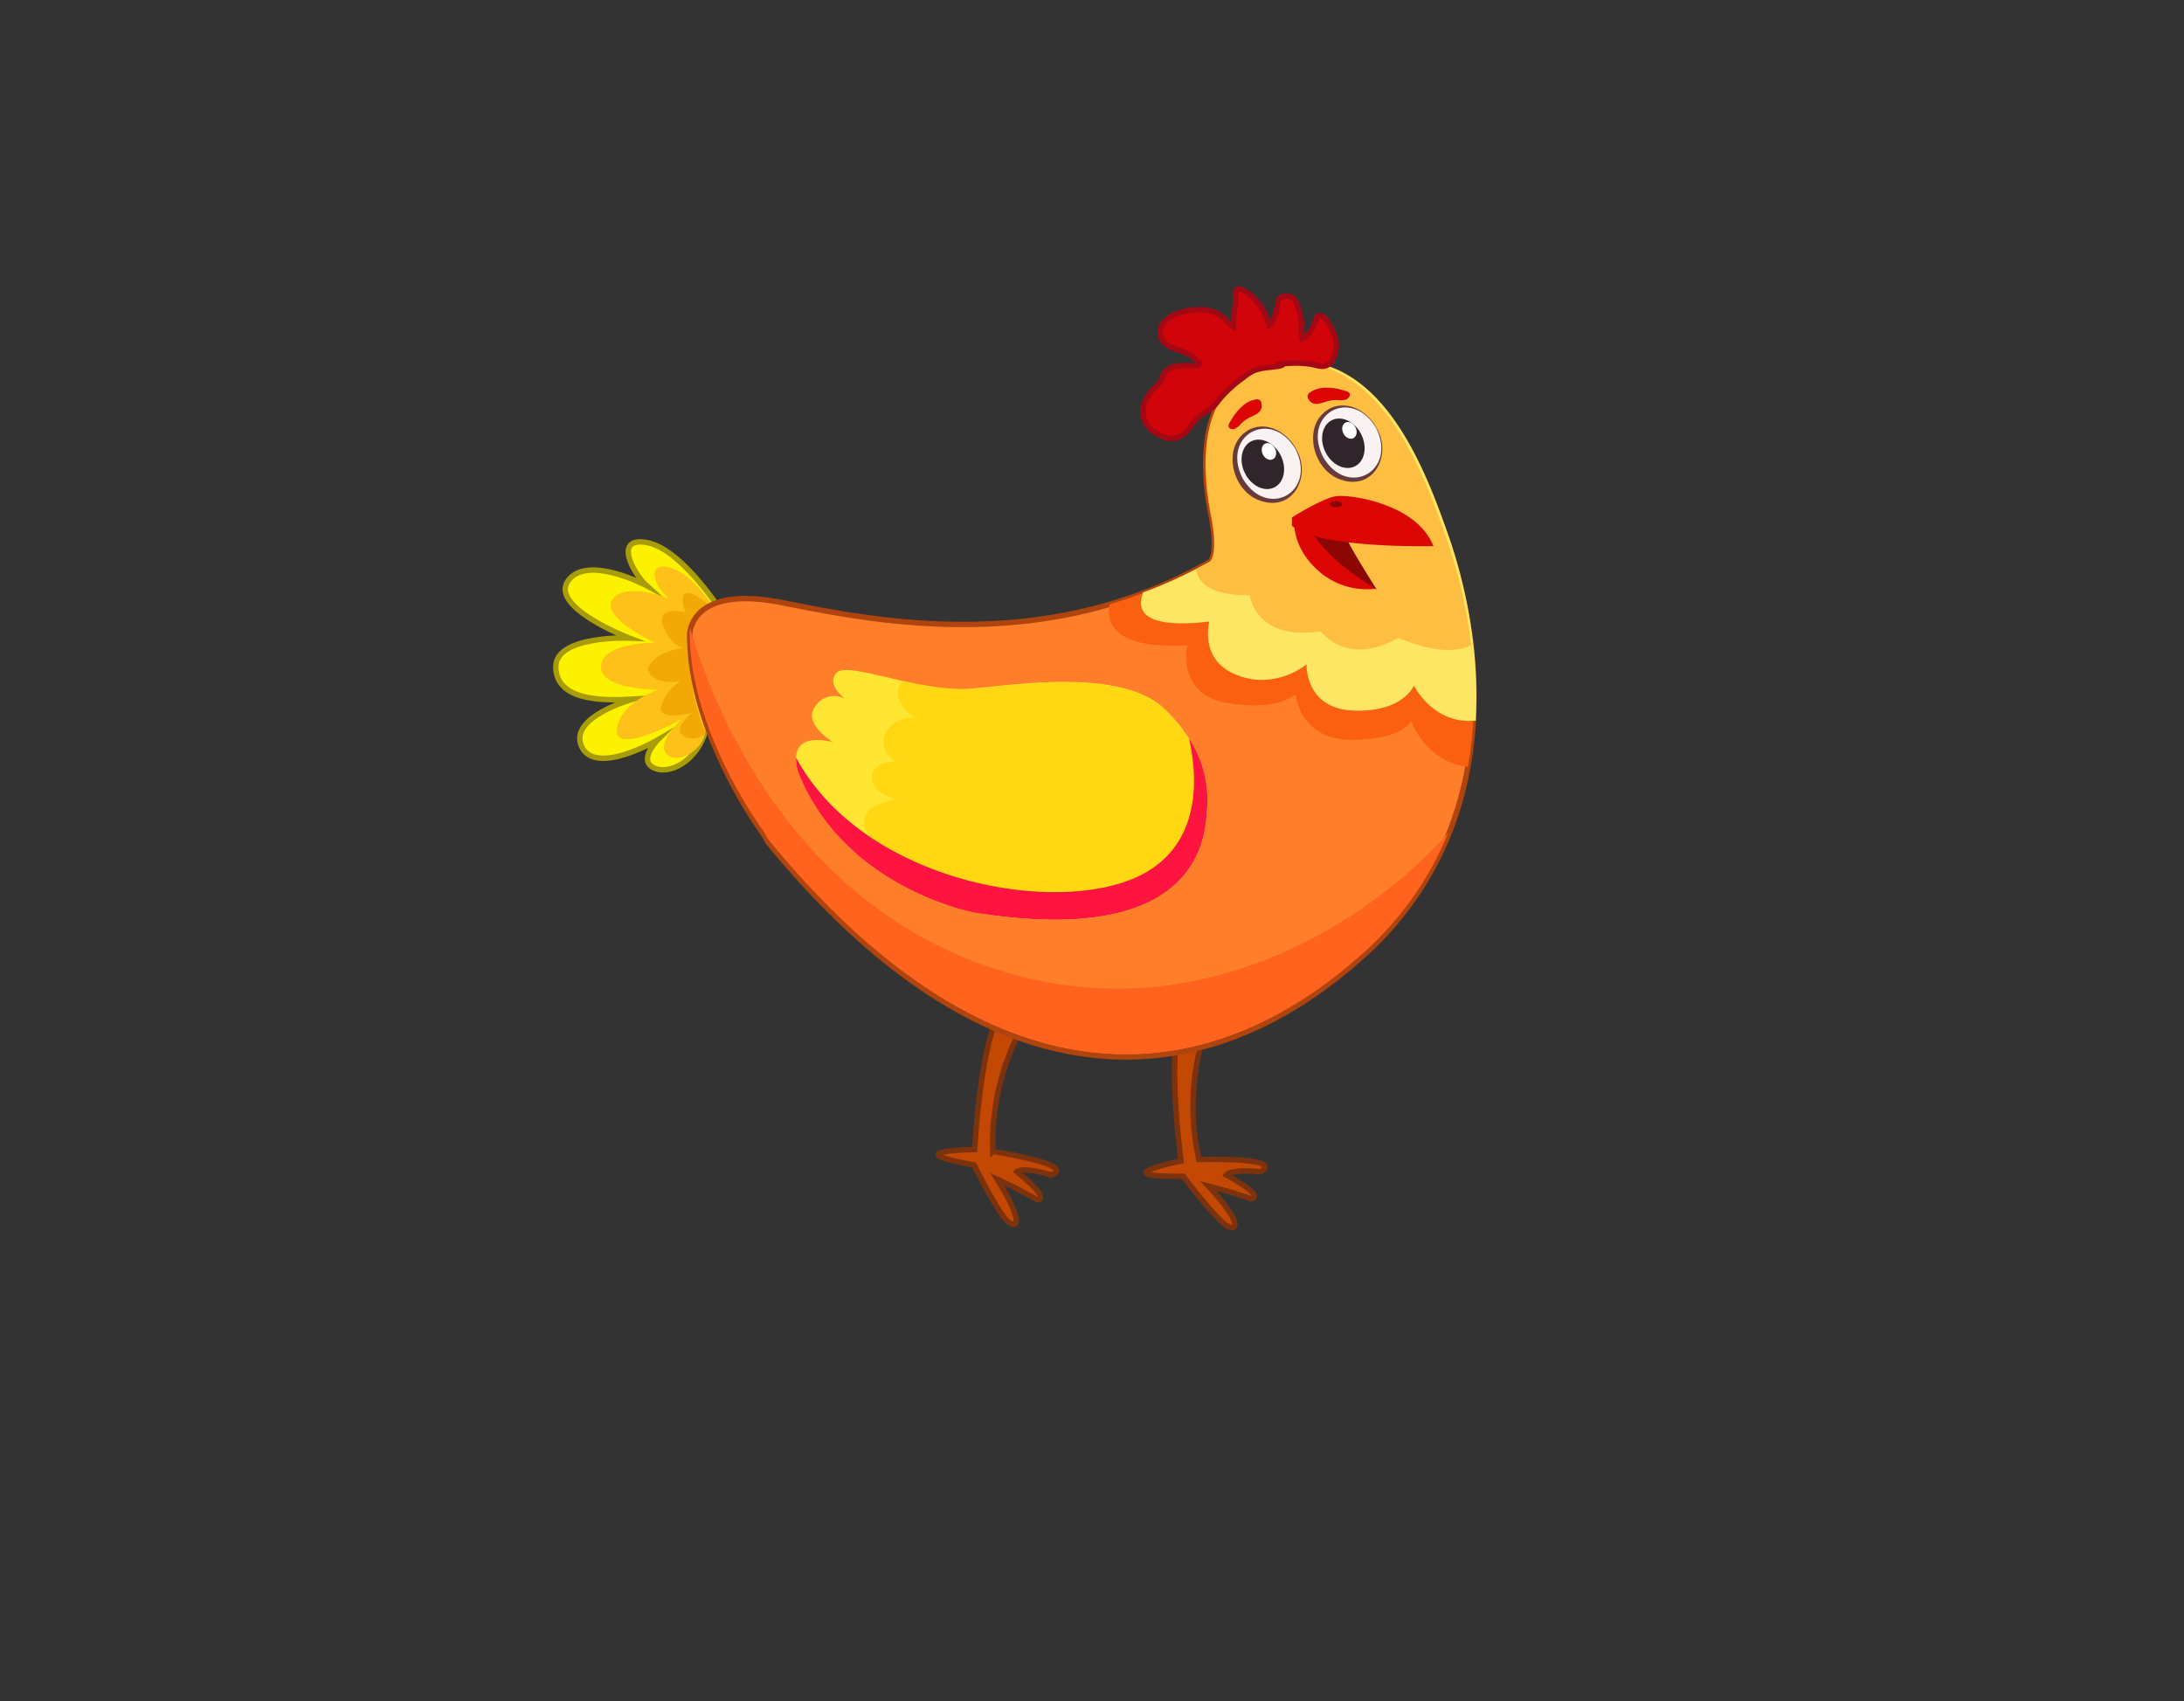 <svg xmlns="http://www.w3.org/2000/svg" xmlns:xlink="http://www.w3.org/1999/xlink" width="402.35" height="313.41" viewBox="0 0 402.35 313.41">
  <rect x="0" y="0" width="402.35" height="313.41" fill="#333333" stroke="none"/>
  <defs>
    <style>
      .cls-1 {
        fill: none;
      }

      .cls-2 {
        isolation: isolate;
      }

      .cls-3 {
        clip-path: url(#clip-path);
      }

      .cls-4 {
        fill: #0c4c29;
      }

      .cls-5, .cls-6 {
        mix-blend-mode: multiply;
        opacity: 0.43;
      }

      .cls-5 {
        fill: url(#linear-gradient);
      }

      .cls-6 {
        fill: url(#linear-gradient-2);
      }

      .cls-7 {
        fill: #c34804;
        stroke: #7c320d;
      }

      .cls-11, .cls-22, .cls-7, .cls-8 {
        stroke-miterlimit: 10;
      }

      .cls-8 {
        fill: #fcf200;
        stroke: #a89c0b;
      }

      .cls-9 {
        fill: #fec119;
      }

      .cls-10 {
        fill: #f2a905;
      }

      .cls-11 {
        fill: #ff7e2a;
        stroke: #af440e;
      }

      .cls-12 {
        fill: #fb6010;
      }

      .cls-13 {
        fill: #fde664;
      }

      .cls-14 {
        fill: #febe42;
      }

      .cls-15 {
        fill: #ff631e;
      }

      .cls-16 {
        fill: #dc0604;
      }

      .cls-17 {
        fill: #8c0606;
      }

      .cls-18 {
        fill: #f9f2f2;
      }

      .cls-19 {
        fill: #683c3c;
      }

      .cls-20 {
        fill: #30252b;
      }

      .cls-21 {
        fill: #fff;
      }

      .cls-22 {
        fill: #d10409;
        stroke: #a30814;
      }

      .cls-23 {
        fill: #ffe632;
      }

      .cls-24 {
        fill: #ffd713;
      }

      .cls-25 {
        fill: #fd1441;
      }
    </style>
    <clipPath id="clip-path">
      <rect class="cls-1" x="-2238.88" y="326.76" width="1280" height="720"/>
    </clipPath>
    <linearGradient id="linear-gradient" x1="7187.4" y1="-1844.31" x2="7298.16" y2="-1406.08" gradientTransform="matrix(-0.77, 0.07, 0.01, 0.99, 5327.04, 1204.1)" gradientUnits="userSpaceOnUse">
      <stop offset="0" stop-color="#96880c"/>
      <stop offset="0.31" stop-color="#002405"/>
      <stop offset="0.62" stop-color="#000b00"/>
      <stop offset="1" stop-color="#596b00"/>
    </linearGradient>
    <linearGradient id="linear-gradient-2" x1="3734.47" y1="-1886.69" x2="3820.08" y2="-1547.97" gradientTransform="matrix(0.77, 0.07, -0.01, 0.99, -3347.96, 1204.1)" xlink:href="#linear-gradient"/>
  </defs>
  <g class="cls-2">
    <g id="Layer_1" data-name="Layer 1">
      <g class="cls-3">
        <g>
          <g>
            <path class="cls-4" d="M-1126.74,79.74c9.3-15.83,53.89-10.44,100,11.88-14.17-15.53-19.91-31.5-12.78-36.17,6.32-4.22,20.8,2,34.41,13.94a169.61,169.61,0,0,1-7.13-18c-13.09-39.89-7.93-74.61,11.53-77.63,17.72-2.77,41.1,21.86,55,56.4C-943,1.5-930-19.42-915.08-17.86c.63.11,1.17.27,1.71.38-27.27-36.08-36-71.34-19.16-80.33,17.62-9.43,56.65,13.55,87,51.34a7.72,7.72,0,0,0,1.19,1.4c-1-3.14-1.77-6.46-2.57-9.72-11.15-49.07-.67-90.33,23.5-92.28,18.22-1.42,39.07,20.21,53,52.12l-.07-.38c-2.5-32.34,8.54-58.16,24.66-57.65,9,.23,17.79,8.8,24.11,22,1-4.09,3-7,6.32-8,5.69-1.7,13.69,2.55,21.32,10.35-.43-14.23,4.21-24.91,11.94-25.2,4.13-.17,8.53,2.76,12.3,7.67-12.26-27.77-12.13-51.83,1.45-56.32,10.51-3.37,26.26,5.72,40.79,22.09-2.62-25.3,5.06-45.46,17.77-45.6,7.64-.11,15.38,6.81,21.32,17.7-.74-22,6.49-38.45,18.19-38.8s24.21,15.83,30.47,37.92a82.35,82.35,0,0,1,6.73-15.69c12-21.86,31.13-35.35,42.68-30.17,2.25-16.81,9.67-28.51,19.55-28.34,9.66.21,19.08,11.78,24.56,28.29,2-10.68,7-17.81,13.58-17.69,6.24.11,12.26,6.86,16.31,16.8,5.7-.49,14.1,3.78,22.69,11.08-8.08-16.06-8.94-29.19-.76-32.72s23.59,3.85,38.54,17.55c5.88-8.47,32.73-3.58,59.94,11A160,160,0,0,1-278.16-238c-9.4-16.82-12.32-31.71-7.85-38.94l28.5,3.16A112.67,112.67,0,0,1-235.8-254c-2.12-7.2-2.37-13.29-.63-17.44l31,3.43a121.2,121.2,0,0,1,24.63,24.37c-.07-8.45,1.22-15.66,3.62-21.24l41.09,4.55a116,116,0,0,1,17.89,31.38c-.56-5.56.93-9.54,4.64-10.8,6.81-2.44,19,5,29.76,17.4.46-9.34,4-15.7,10.18-16.22,3.59-.32,7.56,1.44,11.49,4.61-2.53-7.29-3.36-13.61-2.46-18.46l44.21,4.83a162.17,162.17,0,0,1,27.66,27.4l.15.14A127.8,127.8,0,0,1,.1-245.34q43.5,4.77,87,9.52A236.11,236.11,0,0,1,103.92-212c2,3.08,3.73,6.16,5.4,9.29,0,0,0-1.14-.09-1.71a134.89,134.89,0,0,1,.8-28.91q37.8,4.15,75.61,8.27a150.07,150.07,0,0,1,4.18,22,4.13,4.13,0,0,1,1-.88c11.66-6.62,39,6.85,63.44,30.47-7.43-17.26-10.87-33.18-10.3-45.24l61.47,6.71a178.28,178.28,0,0,1,22.12,33.66,176.21,176.21,0,0,1,7.83,17.93c2.41-15,10-25.27,18.66-23.88,9.68,1.54,17.14,17.18,17,35.33,22.16-35,56.25-55,76.48-44.68,18.85,9.63,19,42.24,1.44,75.3,14.41-15.3,31.62-22.69,42.45-17,13.59,7.2,12,32.17-3.45,55.75a24.68,24.68,0,0,1-2,2.88c.64-.27,1.19-.48,1.19-.48,34.51-11.19,68.57-9.72,76.86,3,7.18,11.09-7.66,27.13-34,38.36,28.35-3.31,53.93,1.93,58.17,12.4,3.68,9-9.73,19-31.41,24.71C573.27,8.12,584.22,16.7,583,23.22c-1,5.09-9.27,7.67-21.12,7.57,24.49,9.18,41.27,22,39.12,30.77s-21.87,10.59-46.44,5.54c36.49,20.3,59.32,44.89,51.88,57.22-6,10.08-30.6,9.05-60.34-1,22.23,12.68,35.6,26.71,32,35.76-4.6,11.5-35,10.78-69.7-1,.44.47.83.88,1.19,1.33,20.28,24.36,27.55,48.42,16.26,53.87-9.14,4.35-27.62-4.8-45.1-21.25a101,101,0,0,1,1.46,13.92c1.26,31.81-11.42,56.09-28,54.22-14.66-1.68-27.52-22.71-31.34-49.23a76.27,76.27,0,0,1-8.68,10.67c-16,16.26-36.91,23.89-46.61,17.09-7-4.87-6.37-15.7.19-27.38-18.75,5-36.15,3.72-41.23-3.46-3.46-5-.23-11.58,7.5-17.84-17.49,2.71-33,.28-36.58-6.36l-.08-.13c-12.25,9.73-25.57,13.74-33.25,8.94-5.1-3.17-6.69-9.68-5.05-17.55-7.77,12.8-18.26,19.94-27.5,17.06-9.47-2.89-14.87-15.76-14.44-31.75-3.68,7.79-9.23,12.25-15.59,11.57-11.87-1.29-22.31-20.28-23.72-42.81-1.65,1.84-3.43,3.6-5.21,5.44-23.2,22-52.75,31.82-66.06,22.07-4.45-3.32-6.43-8.48-6.33-14.75-4,3.68-8.33,5.4-12.49,4.31a11.6,11.6,0,0,1-4.57-2.5c3,13.76.73,24-7.06,25.78-6.93,1.54-16.59-4-25.85-13.81,3.42,21-1.44,36.78-12.92,37.84-7.81.6-17.07-5.68-25.3-16.15-1.74,4.41-4.64,7.09-8.63,7.46-3.29.28-7-1.1-10.6-3.8,4.83,15.16,3.42,26.94-4.86,29.4s-21.39-4.84-33.72-17.66c-.54,9.26-3.93,15.69-9.49,16.7,14.22,21.75,18.05,40.35,7.6,46.43-8.79,5.13-25.73.16-44.48-11.66,4.23,18.38.27,33.07-9.24,33.5-7.66.36-16.79-8.74-23-21.91-1,2.45-43.78-11.37-44.88-9.3,0,0-23,52.62-38,53.93-12.43,1.1-38.95-39.82-38.95-39.82-2.52-1.29-41,7.79-43.65,6.05,4.82,13.45,4.06,24.4-2.83,26.77-8.44,2.88-23.18-8.41-33.78-25.53-6.91,16.57-17.53,26.66-29.08,25.38-13.58-1.6-24.72-18.81-29.36-42.38-5.5,1.08-13.35-3.28-21.05-11-.63,15.22-6.13,26-15.13,26.82s-19.27-8.84-26.94-23.56c-1,3.58-3,6.08-6.11,6.94-3.63,1.08-8.34-.24-13.12-3.39,1,11.82-2,20.41-9.26,22.55-10.56,3.13-27-8.72-40.23-27.89-.4,11.53-4.39,19.68-11.45,20.78-8.08,1.21-18-6.81-26-19.66a6.08,6.08,0,0,1-1.94,3.71c-2.83,2.38-7.9,2.48-14.14.67,5,5.24,7.29,10.43,6,14.8-3.81,12.94-36.76,14.68-73.57,3.91-2.93-.88-5.77-1.83-8.69-2.78,16.26,19.69,22,39.55,12.81,44.84-4.88,2.81-13.13.74-22.33-4.58,12.69,13.54,18.08,26.46,12.23,32.24-5.68,5.58-20.23,3.09-36.72-5.18,7.46,6.22,11.1,12.31,9.21,16.83-2.85,6.72-17.4,7.94-35.46,3.71l.16.26c2.05,6.92-9.32,14.39-26.39,18.08,11.34,2.71,19.26,7.26,20.14,12.66,1.22,7.93-12.78,15-32.58,17.29,14.63,7.7,23.47,16.78,21.32,23.29-3.1,9.21-26.89,9.88-53.13,1.46A128.49,128.49,0,0,1-793,417.44c17.26,24,22.48,46.56,11.32,53-12.94,7.43-42.41-9.06-66-36.67-3.5-4.12-6.68-8.3-9.54-12.44-2.24,20.14-10.92,34.31-22.12,33.75-13.92-.69-26.29-23.83-27.72-51.68a13.9,13.9,0,0,0,0-1.58c-20.64,22.18-46.09,33.28-58.85,25-10-6.44-9.57-23.13-.24-41.66-17.68,18.92-37.94,28.23-50.92,21.77-15.88-8-15.39-37,.18-67-17.12,12.8-35.41,17.92-44,11.31-8.68-6.8-4.25-23.59,9.66-39.87-10.14,4.22-19.13,4.87-24,.84-6-5.18-3.39-16.31,5.58-27.77-23,2.66-42.34-1.28-46.18-10.33-4.33-10.4,13.44-23.73,40.3-30.71-31.22-.53-56.28-9.13-58.74-21.11-2.79-13.75,25.32-26.75,62.83-29.07l2-.05c-1.37-.6-2.6-1.12-3.91-1.77-31.48-14.88-52-35.67-46-46.51,4.88-8.66,25.35-8.29,49.42-.2C-1110.41,122.49-1135.53,94.48-1126.74,79.74Z"/>
            <path class="cls-5" d="M-1134.21,222.29c-1.5-7.2,5.64-14.25,18.17-19.57,8.53,3,21.27,3.88,35.44,2.26-9,11.46-11.6,22.58-5.58,27.71,4.76,4,13.89,3.38,24-.78-13.84,16.28-18.35,33.07-9.67,39.87,8.46,6.6,26.83,1.49,43.94-11.37-15.49,30.06-16,59-.17,67,13,6.53,33.16-2.79,50.92-21.7-9.33,18.53-9.86,35.21.25,41.66,12.82,8.22,38.21-2.89,58.82-25a12.6,12.6,0,0,0,.11,1.58c1.35,27.86,13.72,50.93,27.56,51.68,11.28.51,20.05-13.67,22.27-33.75a155.89,155.89,0,0,0,9.53,12.39c23.51,27.65,53.07,44.09,65.84,36.71,11.24-6.46,6-28.92-11.16-52.95a129,129,0,0,0,15.65,6.08c26.3,8.43,50.1,7.76,53.12-1.46,2.15-6.57-6.68-15.59-21.33-23.3,19.89-2.3,33.9-9.4,32.58-17.22-.87-5.45-8.79-10.07-20.2-12.73,17-3.75,28.43-11.16,26.45-18.07a.41.41,0,0,0-.06-.19c18,4.1,32.59,3,35.45-3.78,1.89-4.52-1.84-10.61-9.29-16.77,16.49,8.27,31,10.7,36.72,5.12,5.86-5.83.45-18.7-12.17-32.24,9.13,5.39,17.32,7.32,22.26,4.52,9.18-5.23,3.37-25.1-12.72-44.84,2.76,1,5.6,1.88,8.61,2.78,36.8,10.83,69.75,9.09,73.56-3.85,1.27-4.44-1-9.55-5.94-14.85,6.24,1.8,11.31,1.77,14-.63a6.1,6.1,0,0,0,2-3.7c8,12.85,17.93,20.88,25.92,19.65,7.21-1.08,11.13-9.18,11.45-20.78,13.32,19.12,29.74,31,40.31,27.85,7.18-2.16,10.17-10.76,9.18-22.51,4.94,3.16,9.56,4.48,13.19,3.4,3.08-.92,5-3.36,6.2-6.93,7.58,14.71,17.8,24.25,26.86,23.48s14.58-11.46,15.2-26.81c7.55,7.8,15.56,12.17,21.06,11,4.49,23.55,15.62,40.82,29.35,42.43,11.48,1.34,22.09-8.81,29-25.38,10.61,17.12,25.41,28.42,33.87,25.53,6.79-2.37,7.56-13.32,2.73-26.77,2.74,1.75,41.13-7.35,43.72-6,0,0,26.46,40.85,38.9,39.74,15-1.31,37.9-53.87,37.9-53.87,1.24-2,44,11.76,45,9.31,6.25,13.11,15.38,22.27,23,21.91,9.53-.43,13.4-15.19,9.24-33.5,18.77,11.76,35.62,16.79,44.49,11.66,10.45-6.08,6.7-24.67-7.61-46.5,5.49-.88,8.95-7.37,9.49-16.69,12.41,12.89,25.44,20.18,33.72,17.72s9.7-14.18,4.79-29.4c3.7,2.64,7.31,4.08,10.67,3.8,4-.36,6.91-3,8.66-7.46,8.21,10.48,17.45,16.75,25.26,16.09,11.51-1,16.36-16.81,13-37.77,9.19,9.73,18.85,15.34,25.77,13.8,7.86-1.73,10.15-12,7-25.79a11.57,11.57,0,0,0,4.5,2.5c4.25,1.1,8.68-.61,12.65-4.3C89,68.47,91.05,73.69,95.58,77c7.42,5.46,20,4.74,33.71-.81-12.65-5.19-20.4-11.8-19.83-18.36,1.08-11,25.57-17.44,55.72-15.23-30.66-10.54-51.11-26.68-47.36-38.48,4.38-13.6,38.86-16.5,77.25-6.44.69.18,1.32.41,2,.58-1-.94-2-1.89-2.93-2.9-23.57-23.89-33.26-49.79-21.63-57.81,9.23-6.41,29.27.59,49,15.92-28.7-33.66-39.15-67.65-23-78.44,17.39-11.52,58.9,7.92,93,43.46-6-19-3.54-35.49,6-37.49,8.42-1.82,19.6,8.55,26.91,24a134,134,0,0,1,2.18-19c5.72-31,20.29-55.92,36.08-64.66,5.11,6.44,8.48,17.46,8.37,29.65a132.25,132.25,0,0,1,20.18-24.78c10.27,11.81,15.08,35.19,12.19,61.83,17.42-25.54,41.1-40.66,55.18-34.3l.9.62A122.35,122.35,0,0,1,449-118.29c14.41-15.3,31.62-22.69,42.45-17,13.59,7.2,12,32.17-3.45,55.75a24.68,24.68,0,0,1-2,2.88c.64-.27,1.19-.48,1.19-.48,34.51-11.19,68.57-9.72,76.86,3,7.18,11.09-7.66,27.13-34,38.36,28.35-3.31,53.93,1.93,58.17,12.4,3.68,9-9.73,19-31.41,24.71C573.27,8.12,584.22,16.7,583,23.22c-1,5.09-9.27,7.67-21.12,7.57,24.49,9.18,41.27,22,39.12,30.77s-21.88,10.59-46.44,5.54c4.95,2.79,9.66,5.62,14.06,8.49,1.52,1,3,2,4.48,3l2,1.46c1.13.77,2.2,1.53,3.25,2.29.68.56,1.44,1.11,2.12,1.66,1,.69,1.88,1.43,2.79,2.13.67.55,1.43,1.16,2,1.64.9.76,1.73,1.45,2.55,2.19l1.81,1.63,2.41,2.17c.52.54,1,1,1.57,1.55.75.74,1.57,1.55,2.24,2.35.45.47.82.87,1.27,1.28,1,1.19,2.09,2.4,3,3.52l.29.34c.83,1.06,1.63,2.12,2.3,3.17a5.64,5.64,0,0,1,.72,1.12c.53.79,1,1.51,1.4,2.23a10.34,10.34,0,0,0,.57,1.23c.36.65.64,1.3.94,2a9.41,9.41,0,0,0,.49,1.22c.12.64.34,1.22.47,1.79,0,0,.21.83.26,1.21,0,0,.11,1.15.17,1.72a4.78,4.78,0,0,1,0,1,6.57,6.57,0,0,1-.22,1.74l0,.57a11.71,11.71,0,0,1-1.13,2.57c-6,10.08-30.6,9.05-60.34-1,22.23,12.68,35.6,26.71,32,35.76-4.6,11.5-35,10.78-69.7-1,.44.47.83.88,1.19,1.33,20.28,24.36,27.55,48.42,16.26,53.87-9.14,4.35-27.62-4.8-45.1-21.25a101,101,0,0,1,1.46,13.92c1.26,31.81-11.42,56.09-28,54.22-14.66-1.68-27.52-22.71-31.34-49.23a76.27,76.27,0,0,1-8.68,10.67c-16,16.26-36.91,23.89-46.61,17.09-7-4.87-6.37-15.7.19-27.38-18.75,5-36.15,3.73-41.23-3.46-3.46-5-.23-11.58,7.5-17.84-17.49,2.71-33,.28-36.58-6.36l-.08-.13c-12.25,9.73-25.57,13.74-33.25,8.95-5.1-3.18-6.69-9.69-5.05-17.56-7.77,12.8-18.26,19.94-27.5,17.06-9.47-2.89-14.87-15.76-14.44-31.75-3.68,7.79-9.23,12.25-15.59,11.57-11.87-1.29-22.31-20.28-23.72-42.81-1.65,1.84-3.43,3.6-5.21,5.44-2.12,2-4.3,3.79-6.55,5.59-.41.34-.73.64-1.13,1-2.26,1.8-4.51,3.47-6.75,5l-.33.29c-19.79,13.31-40.63,18.07-51.3,10.25-4.45-3.32-6.43-8.48-6.33-14.75-4,3.68-8.33,5.4-12.49,4.31a11.6,11.6,0,0,1-4.57-2.5c3,13.76.73,24-7.06,25.78-6.93,1.54-16.59-4-25.85-13.81,3.42,21-1.44,36.79-12.92,37.84-7.81.6-17.07-5.68-25.3-16.15-1.74,4.41-4.64,7.09-8.63,7.46-3.29.28-7-1.1-10.6-3.8,4.83,15.16,3.42,26.94-4.86,29.4s-21.39-4.84-33.72-17.66c-.54,9.26-3.93,15.69-9.49,16.7,14.22,21.75,18.05,40.35,7.6,46.43-8.79,5.13-25.73.16-44.48-11.66,4.23,18.38.27,33.07-9.24,33.5-7.66.36-16.79-8.74-23-21.91-1,2.45-43.78-11.37-44.88-9.3,0,0-23,52.62-38,53.93-12.43,1.1-38.95-39.82-38.95-39.82-2.52-1.29-41,7.79-43.65,6.05,4.82,13.45,4.06,24.4-2.83,26.77-8.44,2.88-23.18-8.41-33.78-25.53-6.91,16.57-17.53,26.66-29.08,25.38-13.58-1.6-24.72-18.81-29.36-42.38-5.5,1.08-13.35-3.28-21.05-11-.63,15.22-6.13,26-15.13,26.82s-19.27-8.84-26.94-23.56c-1,3.58-3,6.08-6.11,6.94-3.63,1.08-8.34-.24-13.12-3.39,1,11.82-2,20.41-9.26,22.55-10.56,3.13-27-8.72-40.23-27.89-.4,11.53-4.39,19.68-11.45,20.78-8.08,1.21-18-6.81-26-19.66a6.08,6.08,0,0,1-1.94,3.71c-2.83,2.38-7.9,2.48-14.14.67,5,5.24,7.29,10.43,6,14.8-3.81,12.94-36.76,14.68-73.57,3.91-2.93-.88-5.77-1.83-8.69-2.78,16.25,19.69,22,39.55,12.81,44.84-4.88,2.81-13.13.74-22.33-4.58,12.69,13.54,18.08,26.46,12.23,32.24-5.68,5.58-20.23,3.09-36.72-5.18,7.46,6.22,11.1,12.31,9.21,16.83-2.85,6.72-17.4,7.94-35.46,3.71l.16.26c2.05,6.92-9.32,14.39-26.39,18.08,11.34,2.71,19.26,7.26,20.14,12.66,1.22,7.93-12.78,15-32.58,17.29,14.63,7.7,23.47,16.78,21.32,23.29-3.1,9.21-26.89,9.88-53.13,1.46A128.49,128.49,0,0,1-793,417.44c17.26,24,22.48,46.56,11.32,53-12.94,7.43-42.41-9.06-66-36.67-3.5-4.12-6.68-8.3-9.54-12.44-2.24,20.14-10.92,34.31-22.12,33.75-13.92-.69-26.29-23.83-27.72-51.68a13.9,13.9,0,0,0,0-1.58c-20.64,22.18-46.09,33.28-58.85,25-10-6.44-9.57-23.13-.24-41.66-17.68,18.92-37.94,28.23-50.92,21.77-15.95-8-15.39-37,.18-67-17.12,12.8-35.41,17.92-44,11.31-8.68-6.8-4.25-23.59,9.66-39.87-10.14,4.22-19.13,4.87-24,.84-6-5.18-3.39-16.31,5.58-27.77-23,2.66-42.34-1.28-46.18-10.33-4.33-10.4,13.44-23.73,40.3-30.71C-1106.69,242.87-1131.75,234.27-1134.21,222.29Z"/>
          </g>
          <g>
            <path class="cls-4" d="M244.43-253.14c-7.19-12.24-41.65-8.07-77.27,9.18,11-12,15.39-24.35,9.88-28-4.88-3.26-16.08,1.52-26.59,10.78A131.53,131.53,0,0,0,156-275.07c10.12-30.83,6.13-57.66-8.91-60-13.7-2.15-31.77,16.89-42.48,43.59-2.12-22.15-12.18-38.32-23.74-37.11-.49.09-.9.21-1.32.29,21.08-27.88,27.79-55.14,14.8-62.08C80.7-397.67,50.53-379.9,27-350.7a5.72,5.72,0,0,1-.91,1.09c.75-2.43,1.36-5,2-7.52,8.62-37.92.52-69.81-18.16-71.32-14.08-1.1-30.2,15.62-40.93,40.28l0-.29c1.93-25-6.6-45-19.06-44.56-7,.18-13.75,6.81-18.64,17-.73-3.16-2.33-5.43-4.88-6.18-4.4-1.31-10.59,2-16.48,8,.33-11-3.26-19.25-9.23-19.48-3.19-.12-6.59,2.14-9.51,5.94,9.48-21.47,9.38-40.06-1.12-43.54-8.12-2.6-20.3,4.43-31.53,17.08,2-19.56-3.91-35.14-13.73-35.25-5.91-.09-11.89,5.26-16.48,13.68.57-17-5-29.72-14.06-30s-18.71,12.24-23.55,29.31a63.8,63.8,0,0,0-5.2-12.13c-9.3-16.89-24.06-27.32-33-23.32-1.74-13-7.47-22-15.11-21.9-7.46.16-14.75,9.1-19,21.87-1.55-8.26-5.45-13.77-10.5-13.67-4.82.08-9.48,5.3-12.61,13-4.4-.38-10.89,2.92-17.53,8.57,6.24-12.42,6.9-22.56.59-25.3s-18.24,3-29.8,13.57c-4.54-6.54-25.29-2.77-46.33,8.51a121.82,121.82,0,0,0-13.79,8.55c7.27-13,9.52-24.51,6.07-30.1l-22,2.44A87,87,0,0,0-444.2-511.1c1.64-5.56,1.83-10.27.49-13.48l-23.94,2.65a93.51,93.51,0,0,0-19,18.84c.05-6.54-.94-12.11-2.8-16.42L-521.25-516a89.84,89.84,0,0,0-13.82,24.25c.43-4.29-.72-7.37-3.59-8.35-5.26-1.88-14.72,3.9-23,13.45-.36-7.22-3.09-12.13-7.87-12.53-2.77-.25-5.84,1.11-8.88,3.56,1.95-5.63,2.59-10.52,1.9-14.27q-17.1,1.89-34.17,3.74A125,125,0,0,0-632.06-485l-.12.11a98.35,98.35,0,0,0,5.64-19.55q-33.62,3.71-67.26,7.36a184.51,184.51,0,0,0-13,18.42c-1.54,2.38-2.88,4.76-4.17,7.18,0,0,0-.88.06-1.32a104.81,104.81,0,0,0-.61-22.34l-58.45,6.39a115.9,115.9,0,0,0-3.22,17,3.26,3.26,0,0,0-.81-.68c-9-5.12-30.15,5.29-49,23.56,5.74-13.35,8.4-25.65,8-35q-23.76,2.6-47.51,5.19a138,138,0,0,0-17.1,26,134.8,134.8,0,0,0-6.05,13.85c-1.86-11.57-7.73-19.53-14.43-18.45-7.48,1.19-13.25,13.28-13.16,27.31-17.13-27.06-43.47-42.53-59.11-34.53-14.58,7.43-14.68,32.64-1.11,58.19-11.14-11.82-24.45-17.53-32.82-13.13-10.5,5.56-9.28,24.86,2.67,43.08a18.45,18.45,0,0,0,1.54,2.23l-.92-.37c-26.68-8.65-53-7.51-59.41,2.34-5.55,8.58,5.92,21,26.27,29.65-21.91-2.56-41.68,1.5-45,9.58-2.86,6.95,7.52,14.69,24.27,19.1-12.69,5.23-21.15,11.86-20.22,16.9.77,3.93,7.17,5.93,16.33,5.85-18.93,7.1-31.9,17-30.23,23.78s16.9,8.19,35.89,4.29c-28.21,15.69-45.85,34.7-40.1,44.22,4.65,7.8,23.65,7,46.64-.76-17.19,9.8-27.52,20.64-24.7,27.64,3.55,8.89,27,8.33,53.87-.8-.34.36-.64.67-.92,1-15.68,18.82-21.3,37.42-12.57,41.63,7.07,3.36,21.35-3.71,34.86-16.42a78.89,78.89,0,0,0-1.13,10.76c-1,24.58,8.83,43.35,21.66,41.9,11.33-1.29,21.27-17.55,24.23-38a58.55,58.55,0,0,0,6.71,8.25c12.38,12.56,28.52,18.47,36,13.21,5.39-3.77,4.92-12.14-.15-21.17,14.49,3.84,27.94,2.88,31.87-2.67,2.67-3.83.18-9-5.8-13.79,13.52,2.1,25.54.22,28.28-4.91l.06-.11c9.47,7.53,19.76,10.62,25.7,6.92,3.94-2.45,5.17-7.49,3.9-13.57,6,9.89,14.12,15.42,21.25,13.19,7.33-2.24,11.5-12.19,11.17-24.54,2.84,6,7.13,9.47,12,8.94,9.17-1,17.24-15.67,18.33-33.09,1.28,1.42,2.65,2.79,4,4.2,17.93,17,40.77,24.6,51.06,17.06,3.44-2.56,5-6.55,4.89-11.4,3.06,2.85,6.44,4.18,9.65,3.34a9.13,9.13,0,0,0,3.54-1.94c-2.34,10.64-.57,18.59,5.45,19.93,5.36,1.19,12.82-3.1,20-10.68-2.64,16.26,1.11,28.43,10,29.25,6,.47,13.19-4.39,19.56-12.48,1.34,3.4,3.58,5.48,6.66,5.76,2.55.22,5.39-.85,8.19-2.93-3.72,11.72-2.63,20.82,3.77,22.72S-600.57-156-591-165.92c.41,7.16,3,12.13,7.33,12.91-11,16.81-13.95,31.19-5.87,35.89,6.79,4,19.88.12,34.38-9-3.27,14.21-.21,25.57,7.14,25.9,5.92.28,13-6.76,17.81-16.94.73,1.89,33.84-8.78,34.69-7.18,0,0,17.74,40.66,29.36,41.68,9.61.85,30.11-30.78,30.11-30.78,1.94-1,31.69,6,33.74,4.68-3.73,10.4-3.14,18.86,2.18,20.68,6.52,2.23,17.92-6.5,26.11-19.72,5.34,12.8,13.55,20.6,22.48,19.61,10.49-1.24,19.1-14.54,22.69-32.75,4.25.83,10.32-2.54,16.27-8.53.49,11.77,4.74,20.13,11.69,20.73s14.9-6.82,20.82-18.2c.78,2.76,2.36,4.7,4.73,5.36,2.81.84,6.45-.18,10.14-2.62-.77,9.14,1.55,15.78,7.16,17.43,8.16,2.42,20.86-6.74,31.09-21.56.31,8.92,3.4,15.22,8.85,16.06,6.25.94,13.95-5.25,20.1-15.19a4.63,4.63,0,0,0,1.5,2.86c2.18,1.84,6.1,1.92,10.93.53-3.87,4-5.64,8-4.66,11.43,2.94,10,28.41,11.35,56.86,3,2.26-.68,4.46-1.41,6.72-2.14-12.57,15.22-17,30.57-9.91,34.65,3.78,2.18,10.15.58,17.27-3.54-9.81,10.47-14,20.46-9.45,24.92,4.38,4.32,15.63,2.39,28.38-4-5.77,4.81-8.59,9.51-7.12,13,2.2,5.19,13.45,6.14,27.4,2.87l-.12.2c-1.58,5.35,7.21,11.12,20.4,14-8.77,2.1-14.89,5.61-15.57,9.79-.94,6.13,9.88,11.57,25.19,13.36-11.32,6-18.15,13-16.49,18,2.4,7.11,20.79,7.63,41.07,1.12A99.06,99.06,0,0,0-13.49,7.87c-13.34,18.58-17.38,36-8.75,41,10,5.74,32.78-7,51-28.35,2.7-3.18,5.16-6.41,7.38-9.61,1.72,15.56,8.43,26.52,17.09,26.08C64,36.41,73.55,18.53,74.65-3c0-.39,0-.83,0-1.22,16,17.14,35.63,25.72,45.49,19.32,7.74-5,7.4-17.87.18-32.2C134-2.48,149.66,4.72,159.69-.27,172-6.44,171.59-28.85,159.56-52c13.23,9.89,27.37,13.85,34,8.74s3.29-18.24-7.46-30.82c7.83,3.26,14.78,3.77,18.51.65,4.65-4,2.61-12.61-4.32-21.46,17.8,2,32.73-1,35.7-8,3.35-8-10.39-18.34-31.15-23.74,24.13-.41,43.5-7,45.4-16.31,2.16-10.63-19.57-20.68-48.56-22.47l-1.56,0c1.06-.46,2-.87,3-1.37,24.33-11.5,40.23-27.57,35.56-35.94-3.77-6.7-19.59-6.41-38.19-.16C231.8-220.1,251.23-241.75,244.43-253.14Z"/>
            <path class="cls-6" d="M250.2-143c1.16-5.57-4.36-11-14-15.13-6.58,2.29-16.43,3-27.39,1.75,6.93,8.85,9,17.45,4.32,21.42-3.68,3.11-10.74,2.61-18.53-.61,10.7,12.59,14.19,25.56,7.48,30.82-6.54,5.1-20.74,1.15-34-8.79,12,23.24,12.41,45.6.13,51.76-10,5-25.63-2.16-39.36-16.77,7.22,14.32,7.63,27.21-.18,32.2C118.73-40,99.11-48.55,83.18-65.64a9,9,0,0,1-.09,1.23c-1,21.53-10.6,39.36-21.3,39.94C53.07-24.08,46.3-35,44.58-50.56A120.67,120.67,0,0,1,37.21-41C19.05-19.62-3.8-6.91-13.67-12.61-22.36-17.6-18.32-35-5-53.54a98,98,0,0,1-12.09,4.7c-20.33,6.52-38.73,6-41.07-1.12C-59.86-55-53-62-41.72-68c-15.37-1.78-26.2-7.27-25.18-13.31.67-4.22,6.79-7.79,15.62-9.84-13.19-2.9-22-8.62-20.45-14a.5.5,0,0,1,0-.15c-14,3.18-25.2,2.33-27.4-2.92-1.47-3.49,1.42-8.2,7.18-13-12.75,6.39-24,8.27-28.39,4-4.52-4.5-.34-14.44,9.41-24.91-7.05,4.17-13.38,5.66-17.2,3.49-7.1-4-2.61-19.4,9.83-34.66-2.14.78-4.33,1.46-6.65,2.15-28.45,8.37-53.92,7-56.86-3-1-3.44.78-7.38,4.59-11.48-4.82,1.39-8.74,1.36-10.86-.48a4.8,4.8,0,0,1-1.51-2.87c-6.21,9.94-13.85,16.14-20,15.19-5.58-.83-8.6-7.1-8.85-16.06-10.3,14.78-23,24-31.16,21.52-5.55-1.66-7.86-8.31-7.09-17.4-3.82,2.45-7.39,3.47-10.2,2.64-2.38-.72-3.9-2.6-4.79-5.36-5.86,11.37-13.76,18.74-20.77,18.14s-11.26-8.85-11.74-20.71c-5.84,6-12,9.4-16.28,8.52-3.47,18.2-12.07,31.55-22.68,32.8-8.88,1-17.08-6.82-22.42-19.62-8.21,13.23-19.64,22-26.19,19.73-5.25-1.83-5.84-10.29-2.11-20.69-2.11,1.35-31.79-5.68-33.79-4.67,0,0-20.45,31.58-30.07,30.72-11.6-1-29.29-41.64-29.29-41.64-1-1.58-34,9.09-34.75,7.19-4.83,10.14-11.89,17.22-17.8,16.94-7.37-.33-10.36-11.74-7.14-25.89-14.51,9.09-27.53,13-34.39,9-8.08-4.7-5.18-19.07,5.89-35.94-4.25-.68-6.93-5.7-7.35-12.9-9.59,10-19.65,15.59-26.05,13.69s-7.5-10.95-3.71-22.72c-2.86,2-5.65,3.15-8.25,2.94-3.08-.28-5.34-2.36-6.69-5.77-6.35,8.1-13.48,13-19.53,12.44-8.89-.76-12.64-13-10.05-29.2-7.11,7.52-14.57,11.86-19.93,10.67-6.07-1.34-7.84-9.28-5.45-19.93a8.87,8.87,0,0,1-3.47,1.93c-3.29.85-6.71-.47-9.78-3.33.2,4.81-1.38,8.84-4.88,11.4-5.74,4.23-15.46,3.67-26.06-.62,9.78-4,15.77-9.12,15.32-14.19-.83-8.49-19.76-13.48-43.06-11.77,23.7-8.15,39.51-20.62,36.61-29.75-3.39-10.5-30-12.75-59.72-5-.53.14-1,.31-1.54.45.75-.73,1.5-1.47,2.25-2.24,18.22-18.47,25.71-38.49,16.72-44.69-7.13-5-22.61.46-37.86,12.31,22.18-26,30.26-52.29,17.75-60.63-13.43-8.9-45.52,6.12-71.92,33.59,4.64-14.65,2.74-27.43-4.62-29-6.5-1.41-15.15,6.61-20.79,18.59a104,104,0,0,0-1.69-14.65c-4.42-24-15.69-43.23-27.89-50-3.95,5-6.55,13.5-6.47,22.92A102.6,102.6,0,0,0-928.9-449c-7.94,9.13-11.65,27.21-9.42,47.79C-951.78-421-970.09-432.66-981-427.75l-.7.48a94.67,94.67,0,0,0,8.15,21.06c-11.14-11.82-24.45-17.53-32.82-13.13-10.5,5.56-9.28,24.86,2.67,43.08a18.45,18.45,0,0,0,1.54,2.23l-.92-.37c-26.68-8.65-53-7.51-59.41,2.34-5.55,8.58,5.92,21,26.27,29.65-21.91-2.56-41.68,1.5-45,9.58-2.86,6.95,7.52,14.69,24.27,19.1-12.69,5.23-21.15,11.86-20.22,16.9.77,3.93,7.17,5.93,16.33,5.85-18.93,7.1-31.9,17-30.23,23.78s16.9,8.19,35.89,4.29c-3.82,2.15-7.47,4.34-10.87,6.56-1.17.76-2.34,1.57-3.46,2.32-.52.38-1.06.75-1.58,1.12-.88.6-1.7,1.19-2.51,1.78-.53.43-1.12.85-1.65,1.28-.75.53-1.45,1.11-2.15,1.65l-1.58,1.27c-.7.58-1.34,1.11-2,1.69l-1.4,1.25c-.63.58-1.28,1.16-1.86,1.68-.4.42-.81.79-1.21,1.2a24.69,24.69,0,0,0-1.73,1.82c-.35.36-.64.67-1,1-.8.92-1.61,1.85-2.29,2.72l-.23.26c-.64.82-1.26,1.64-1.77,2.45a4.17,4.17,0,0,0-.56.87c-.41.61-.74,1.16-1.08,1.72a8.88,8.88,0,0,1-.44.95c-.29.5-.5,1-.73,1.51a9.27,9.27,0,0,1-.38.94c-.09.49-.26.94-.36,1.39,0,0-.16.64-.21.93,0,0-.08.89-.13,1.33a4,4,0,0,0,0,.78,5,5,0,0,0,.17,1.34l0,.44a9.66,9.66,0,0,0,.87,2c4.65,7.8,23.65,7,46.64-.76-17.19,9.8-27.52,20.64-24.7,27.64,3.55,8.89,27,8.33,53.87-.8-.34.36-.64.67-.92,1-15.68,18.82-21.3,37.42-12.57,41.63,7.07,3.36,21.35-3.71,34.86-16.42a78.89,78.89,0,0,0-1.13,10.76c-1,24.58,8.83,43.35,21.66,41.9,11.33-1.29,21.27-17.55,24.23-38a58.55,58.55,0,0,0,6.71,8.25c12.38,12.56,28.52,18.47,36,13.21,5.39-3.77,4.92-12.14-.15-21.17,14.49,3.84,27.94,2.89,31.87-2.67,2.67-3.83.18-9-5.8-13.79,13.52,2.1,25.54.22,28.28-4.91l.06-.11c9.47,7.53,19.76,10.62,25.7,6.92,3.94-2.45,5.17-7.49,3.9-13.57,6,9.89,14.12,15.42,21.25,13.19,7.33-2.24,11.5-12.19,11.17-24.54,2.84,6,7.13,9.47,12,8.94,9.17-1,17.24-15.67,18.33-33.09,1.28,1.42,2.65,2.79,4,4.2,1.64,1.54,3.32,2.93,5.06,4.32.32.27.56.5.88.77,1.74,1.39,3.48,2.68,5.21,3.83l.25.22c15.3,10.29,31.41,14,39.66,7.92,3.44-2.56,5-6.55,4.89-11.4,3.06,2.85,6.44,4.18,9.65,3.34a9.13,9.13,0,0,0,3.54-1.94c-2.34,10.64-.57,18.59,5.45,19.93,5.36,1.19,12.82-3.1,20-10.68-2.64,16.26,1.11,28.44,10,29.25,6,.47,13.19-4.39,19.56-12.48,1.34,3.4,3.58,5.48,6.66,5.76,2.55.22,5.4-.85,8.19-2.93-3.72,11.72-2.63,20.82,3.77,22.72S-600.57-156-591-165.92c.41,7.16,3,12.13,7.33,12.91-11,16.81-13.95,31.19-5.87,35.89,6.79,4,19.88.12,34.38-9-3.27,14.21-.21,25.57,7.14,25.9,5.92.28,13-6.76,17.81-16.94.73,1.89,33.84-8.78,34.69-7.18,0,0,17.74,40.66,29.36,41.68,9.61.85,30.11-30.78,30.11-30.78,1.94-1,31.69,6,33.74,4.68-3.73,10.4-3.14,18.86,2.18,20.68,6.52,2.23,17.92-6.5,26.11-19.72,5.34,12.8,13.55,20.6,22.48,19.61,10.49-1.24,19.1-14.54,22.69-32.75,4.25.83,10.32-2.54,16.27-8.53.49,11.77,4.74,20.13,11.69,20.73s14.9-6.82,20.82-18.2c.78,2.76,2.36,4.7,4.73,5.36,2.81.84,6.45-.18,10.14-2.62-.77,9.14,1.55,15.78,7.16,17.43,8.16,2.42,20.86-6.74,31.09-21.56.31,8.92,3.4,15.22,8.85,16.06,6.25.94,13.95-5.25,20.1-15.19a4.63,4.63,0,0,0,1.5,2.86c2.18,1.84,6.1,1.92,10.93.53-3.87,4-5.64,8-4.66,11.43,2.94,10,28.41,11.35,56.86,3,2.26-.68,4.46-1.41,6.72-2.14-12.56,15.22-17,30.57-9.91,34.65,3.78,2.18,10.15.58,17.27-3.54-9.81,10.47-14,20.46-9.45,24.92,4.38,4.32,15.63,2.39,28.38-4-5.77,4.81-8.59,9.51-7.12,13,2.2,5.19,13.45,6.14,27.4,2.87l-.12.2c-1.58,5.35,7.21,11.12,20.4,14-8.77,2.1-14.89,5.61-15.57,9.79-.94,6.13,9.88,11.57,25.19,13.36-11.32,6-18.15,13-16.49,18,2.4,7.11,20.79,7.63,41.07,1.12A99.06,99.06,0,0,0-13.49,7.87c-13.34,18.58-17.38,36-8.75,41,10,5.74,32.78-7,51-28.35,2.7-3.18,5.16-6.41,7.38-9.61,1.72,15.56,8.43,26.52,17.09,26.08C64,36.41,73.55,18.53,74.65-3c0-.39,0-.83,0-1.22,16,17.14,35.63,25.72,45.49,19.32,7.74-5,7.4-17.87.18-32.2C134-2.48,149.66,4.72,159.69-.27,172-6.45,171.59-28.85,159.56-52c13.23,9.89,27.37,13.85,34,8.74s3.29-18.24-7.46-30.82c7.83,3.26,14.78,3.77,18.51.65,4.65-4,2.61-12.61-4.32-21.46,17.8,2,32.73-1,35.7-8,3.35-8-10.39-18.34-31.15-23.74C228.93-127.06,248.3-133.7,250.2-143Z"/>
          </g>
        </g>
      </g>
      <g>
        <path class="cls-7" d="M184.79,185.62s-3.75,3.07-5.23,26.14c0,0-6.59.11-6.7.91s6.59,1.93,6.59,1.93,4.54,9.09,6.25,10.46,3,.11-2-7.84c0,0,3.3,1.47,7.28,3.75,0,0,3.18.45-3.64-5.12,0,0,.91-1,6.25.57,0,0,6-1.48-10.68-4.32a44.67,44.67,0,0,1,5.79-23.64C195.47,176.42,184.79,185.62,184.79,185.62Z"/>
        <path class="cls-7" d="M217.88,187.22s-3.12,3.71-.31,26.65c0,0-6.46,1.33-6.42,2.14s6.83.68,6.83.68,6.15,8.09,8.08,9.12,2.92-.44-3.46-7.33c0,0,3.51.84,7.84,2.34,0,0,3.21-.14-4.52-4.36,0,0,.71-1.17,6.25-.59,0,0,5.65-2.57-11.3-2.27a44.71,44.71,0,0,1,1.33-24.31C226.67,176.19,217.88,187.22,217.88,187.22Z"/>
        <g>
          <g>
            <path class="cls-8" d="M132.51,112.09S125.35,101,119.1,99.93s-2.27,5.91,0,7.95c0,0-10.91-5.79-14.43-.91s11.25,10.57,11.25,10.57S102.17,117,102.39,123s8.3,6.14,14.21,5.8c0,0-12,3.29-9.43,8.75s14-1.25,14-1.25-3.64,3.63-.8,5.11,7.61-1.14,9.32-5.91S132.51,112.09,132.51,112.09Z"/>
            <path class="cls-9" d="M131.71,112.2l-.15-.24c-.77-1.17-4.31-6.27-8-7.37-4.2-1.25-3.63,2.84-.34,5.68,0,0-7.84-3.18-10.34.11s7.73,8,7.73,8-9.89,0-9.89,4.43S121.37,127,121.37,127s-7.27,2.38-7.73,7.38,12-1.93,12-1.93-4.54,4-3,6.25,6.47.12,7.27-3.63S131.71,112.2,131.71,112.2Z"/>
            <path class="cls-10" d="M131.15,111.86s-7.28-6.48-4.89.91c0,0-5.46-1.25-4.09,2.5s3.75,4.09,3.75,4.09-5.46.57-6.59,3.87c0,0,.34,3,6,2.27a8.33,8.33,0,0,0-3.52,4.55c-.8,2.95,5.68,1.25,5.68,1.25s-3.86,3.06-1.48,4.31a3.25,3.25,0,0,0,4-.56S123.42,121.29,131.15,111.86Z"/>
          </g>
          <path class="cls-11" d="M271.41,133a68.32,68.32,0,0,1-1,8.27,62.6,62.6,0,0,1-3.65,12.69,60.52,60.52,0,0,1-16.15,22.54c-30.52,27.11-69.61,27-109.16-21.42l-.8-1.42S127.06,135.39,127.06,117a4,4,0,0,1,.08-.79c.42-2.18,2.84-8,17-5.18,13.79,2.73,36.33,7.32,60.35.28q2.84-.83,5.7-1.89h0a83.66,83.66,0,0,0,10.17-4.53c.73-.38,1.47-.78,2.2-1.19,0,0,2.22-.34.51-9S220,68.05,237.18,66.86s25.06,20.28,29.15,31.88A93.46,93.46,0,0,1,271,118.86,81.29,81.29,0,0,1,271.41,133Z"/>
          <path class="cls-12" d="M271.41,133a68.32,68.32,0,0,1-1,8.27c-7.85-.94-10.42-8.41-10.42-8.41s-1.54,3.41-11.08,3.41-10.23-8.35-10.23-8.35-3.58,3.23-12.79,1.53-7.16-10.57-7.16-10.57c-13.09.7-15-3.75-14.32-7.56q2.84-.83,5.7-1.89h0a83.66,83.66,0,0,0,10.17-4.53c.73-.38,1.47-.78,2.2-1.19,0,0,2.22-.34.51-9S220,68.05,237.18,66.86s25.06,20.28,29.15,31.88A93.46,93.46,0,0,1,271,118.86,81.29,81.29,0,0,1,271.41,133Z"/>
          <path class="cls-13" d="M271.87,132.75c-7.83.8-11.39-6.45-11.39-6.45s-2,4.94-11.08,4.6-8.69-8.52-8.69-8.52-5.63,4.77-12.79,2-5.11-9.89-5.11-9.89c-12.33,1.46-13.49-2.06-12.21-5.36h0a82.31,82.31,0,0,0,10.17-4.53c.74-.38,1.47-.78,2.2-1.19,0,0,2.22-.34.52-9s-3.07-26.6,14.15-27.79,25.06,20.29,29.15,31.88a94,94,0,0,1,4.64,20.13A82.26,82.26,0,0,1,271.87,132.75Z"/>
          <path class="cls-14" d="M271,118.86c-5.09,2.58-13.33-1.37-13.33-1.37-9.72,5.45-14.32-1.2-14.32-1.2-12.11,1.88-13.12-6.65-13.12-6.65-7.42.09-9.53-2.42-9.88-4.77.73-.38,1.47-.78,2.2-1.19,0,0,2.22-.34.51-9S220,68.05,237.18,66.86s25.06,20.28,29.15,31.88A93.46,93.46,0,0,1,271,118.86Z"/>
          <path class="cls-15" d="M266.8,153.44A60.48,60.48,0,0,1,250.65,176c-30.52,27.1-69.61,27-109.16-21.43l-.8-1.42s-13.63-18.24-13.63-36.65a4,4,0,0,1,.08-.78c3.24,11.36,16.29,47.9,52.93,61.64C219.31,192.07,252.76,169.44,266.8,153.44Z"/>
          <g>
            <g>
              <g>
                <path class="cls-16" d="M238.43,95.44s-.68,5.11,4.32,9.6a13.47,13.47,0,0,0,10.74,3.41L243.32,95.33Z"/>
                <path class="cls-17" d="M240.93,96.52c.43.42,1.45,5.2,12.7,12.1,0,0-5.79-9.12-5.79-10.06S240.93,96.52,240.93,96.52Z"/>
                <path class="cls-16" d="M238,95.33s5.62-3.58,8.18-3.93,14.83,1.37,17.9,9.21c0,0-21.14.51-26.08-3.75Z"/>
                <ellipse class="cls-17" cx="246.13" cy="92.88" rx="1.16" ry="0.57"/>
              </g>
              <g>
                <g>
                  <ellipse class="cls-18" cx="233.77" cy="85.44" rx="5.64" ry="6.79" transform="translate(-12.61 120.73) rotate(-28.23)"/>
                  <path class="cls-19" d="M238.79,82.74c2.92,5-.64,11.79-6.85,9.41-5.18-1.92-7-10.42-1.6-13.11,3.34-1.5,6.93.78,8.45,3.7Zm-.09.05c-4.47-7.67-13.77-2.69-9.81,5.27,4.45,7.7,13.74,2.7,9.81-5.27Z"/>
                </g>
                <g>
                  <ellipse class="cls-20" cx="232.65" cy="85.55" rx="3.68" ry="4.75" transform="translate(-13.64 113.6) rotate(-26.69)"/>
                  <ellipse class="cls-21" cx="233.77" cy="83.18" rx="1.25" ry="1.61" transform="translate(-12.45 113.85) rotate(-26.69)"/>
                </g>
              </g>
              <g>
                <g>
                  <ellipse class="cls-18" cx="248.61" cy="81.56" rx="5.64" ry="6.79" transform="translate(-9.01 127.28) rotate(-28.23)"/>
                  <path class="cls-19" d="M253.62,78.87c2.92,5-.64,11.78-6.85,9.4-5.18-1.92-7-10.42-1.6-13.11,3.34-1.5,6.93.79,8.45,3.71Zm-.09,0c-4.47-7.67-13.77-2.69-9.81,5.27,4.45,7.71,13.74,2.7,9.81-5.27Z"/>
                </g>
                <g>
                  <ellipse class="cls-20" cx="247.49" cy="81.67" rx="3.68" ry="4.75" transform="translate(-10.32 119.85) rotate(-26.69)"/>
                  <ellipse class="cls-21" cx="248.6" cy="79.3" rx="1.25" ry="1.61" transform="translate(-9.13 120.09) rotate(-26.69)"/>
                </g>
              </g>
              <path class="cls-16" d="M228.78,74.91a4.7,4.7,0,0,1,2.65-1.33.89.89,0,0,1,.77.23,1,1,0,0,1,.15.34,2.09,2.09,0,0,1,.07.93,2,2,0,0,1-.89,1.17c-.43.27-.9.45-1.35.68a6.08,6.08,0,0,0-1.59,1.16,3.16,3.16,0,0,1-1.17.93c-.35.11-1,0-1.08-.44s.32-.94.49-1.24A10,10,0,0,1,228.78,74.91Z"/>
              <path class="cls-16" d="M244.35,71.42a5.14,5.14,0,0,0-3,.85,1,1,0,0,0-.47.71,1,1,0,0,0,.1.37,1.63,1.63,0,0,0,2,1,12,12,0,0,0,1.53-.43,6.74,6.74,0,0,1,2-.23,3.37,3.37,0,0,0,1.55-.12c.36-.17.76-.7.59-1.08s-.88-.49-1.22-.6A10.17,10.17,0,0,0,244.35,71.42Z"/>
            </g>
            <path class="cls-22" d="M233.78,59.93a1.63,1.63,0,0,0,.73-.84,8.73,8.73,0,0,0,.78-2.53c.1-.69.19-1.51.8-1.84a1.86,1.86,0,0,1,.81-.16,2,2,0,0,1,1.26.29,2.22,2.22,0,0,1,.64,1,9.85,9.85,0,0,1,1,4,5.24,5.24,0,0,0,.12,2.56,5.68,5.68,0,0,0,2.48-3.53,1.09,1.09,0,0,1,.29-.61.65.65,0,0,1,.33-.11,1.44,1.44,0,0,1,1.07.45,4.38,4.38,0,0,1,.66,1l.47.86a11.24,11.24,0,0,1,.63,1.31,5.38,5.38,0,0,1-.41,4.58,2.57,2.57,0,0,1-.66.77,2.31,2.31,0,0,1-1.52.32,13.31,13.31,0,0,1-1.55-.32,18.49,18.49,0,0,0-5.46-.08c.12.09-.06.26-.21.3-1.76.41-3.67.26-5.29,1.05a10.1,10.1,0,0,0-1.7,1.14,23.8,23.8,0,0,0-4.57,4.22,9.25,9.25,0,0,1-.93,1.14,27.44,27.44,0,0,1-2.35,1.57,13.16,13.16,0,0,0-2.07,2.38,4.71,4.71,0,0,1-2.48,1.86,4.49,4.49,0,0,1-2.94-.54,5.73,5.73,0,0,1-2.62-2.21,4.58,4.58,0,0,1-.28-3.61,7.2,7.2,0,0,1,2.06-3,4.59,4.59,0,0,0,.9-1c.23-.39.3-.85.5-1.26A3.38,3.38,0,0,1,217,67.4a30.47,30.47,0,0,1,3.31,0c.23,0,.54-.08.57-.32a.49.49,0,0,0-.15-.35A6.13,6.13,0,0,0,218.52,65c-.86-.41-1.8-.62-2.67-1a3.55,3.55,0,0,1-2-1.89,3,3,0,0,1,.87-3.07,6.79,6.79,0,0,1,3-1.52,11.23,11.23,0,0,1,4.15-.44,6.25,6.25,0,0,1,3.77,1.68,5.85,5.85,0,0,0,1.59,1.4,21.68,21.68,0,0,1,.3-3.6,16.45,16.45,0,0,0,.07-2.33,1.08,1.08,0,0,1,.3-.87c.33-.25.8-.05,1.17.16a10.06,10.06,0,0,1,1.36.86,7,7,0,0,1,1.07,1.1A11.25,11.25,0,0,1,233.78,59.93Z"/>
          </g>
          <g>
            <path class="cls-23" d="M222.35,149.37c-.34,4.43-1,25.4-42.79,18.75a50.65,50.65,0,0,1-20.49-9.76,39.34,39.34,0,0,1-11.9-15.81,8.18,8.18,0,0,1-.52-3c.08-2,1.34-4.12,6.82-2.85-.28-.17-5.72-3.49-3.23-6.65a4.13,4.13,0,0,1,5.54-1.25c-.56-.42-3.64-2.87-1.62-4.89,1.28-1.28,6.37.25,12.3,1.56,4.29.94,9,1.77,13.1,1.34,9.72-1,27.62-3.41,35.12,3.92a30.11,30.11,0,0,1,4.37,5.31A20.71,20.71,0,0,1,222.35,149.37Z"/>
            <path class="cls-24" d="M222.35,149.37c-.34,4.43-1,25.4-42.79,18.75a50.65,50.65,0,0,1-20.49-9.76,5.48,5.48,0,0,1,4-2.48c-1.75-.87-3.73-2.07-3.88-4a3.86,3.86,0,0,1,2-3.37,11.14,11.14,0,0,1,3.9-1.24,9.56,9.56,0,0,1-3.17-1.51,3.23,3.23,0,0,1-1.27-3.1c.45-1.92,2.91-2.49,4.89-2.43-2.27-.32-3.43-3.33-2.37-5.36a5.64,5.64,0,0,1,5.9-2.54c-2.14-.56-4.54-3.87-3.29-6.12a2,2,0,0,1,.64-.67c4.29.94,9,1.77,13.1,1.34,9.72-1,27.62-3.41,35.12,3.92a30.11,30.11,0,0,1,4.37,5.31A20.71,20.71,0,0,1,222.35,149.37Z"/>
            <path class="cls-25" d="M222.35,149.37c-.34,4.43-1,25.4-42.79,18.75,0,0-23.7-4.26-32.39-25.57a8.18,8.18,0,0,1-.52-3c12.28,22.82,47.6,29.29,63.08,21.87,12-5.74,10.81-18.8,9.32-25.38A20.71,20.71,0,0,1,222.35,149.37Z"/>
          </g>
        </g>
      </g>
    </g>
  </g>
</svg>

